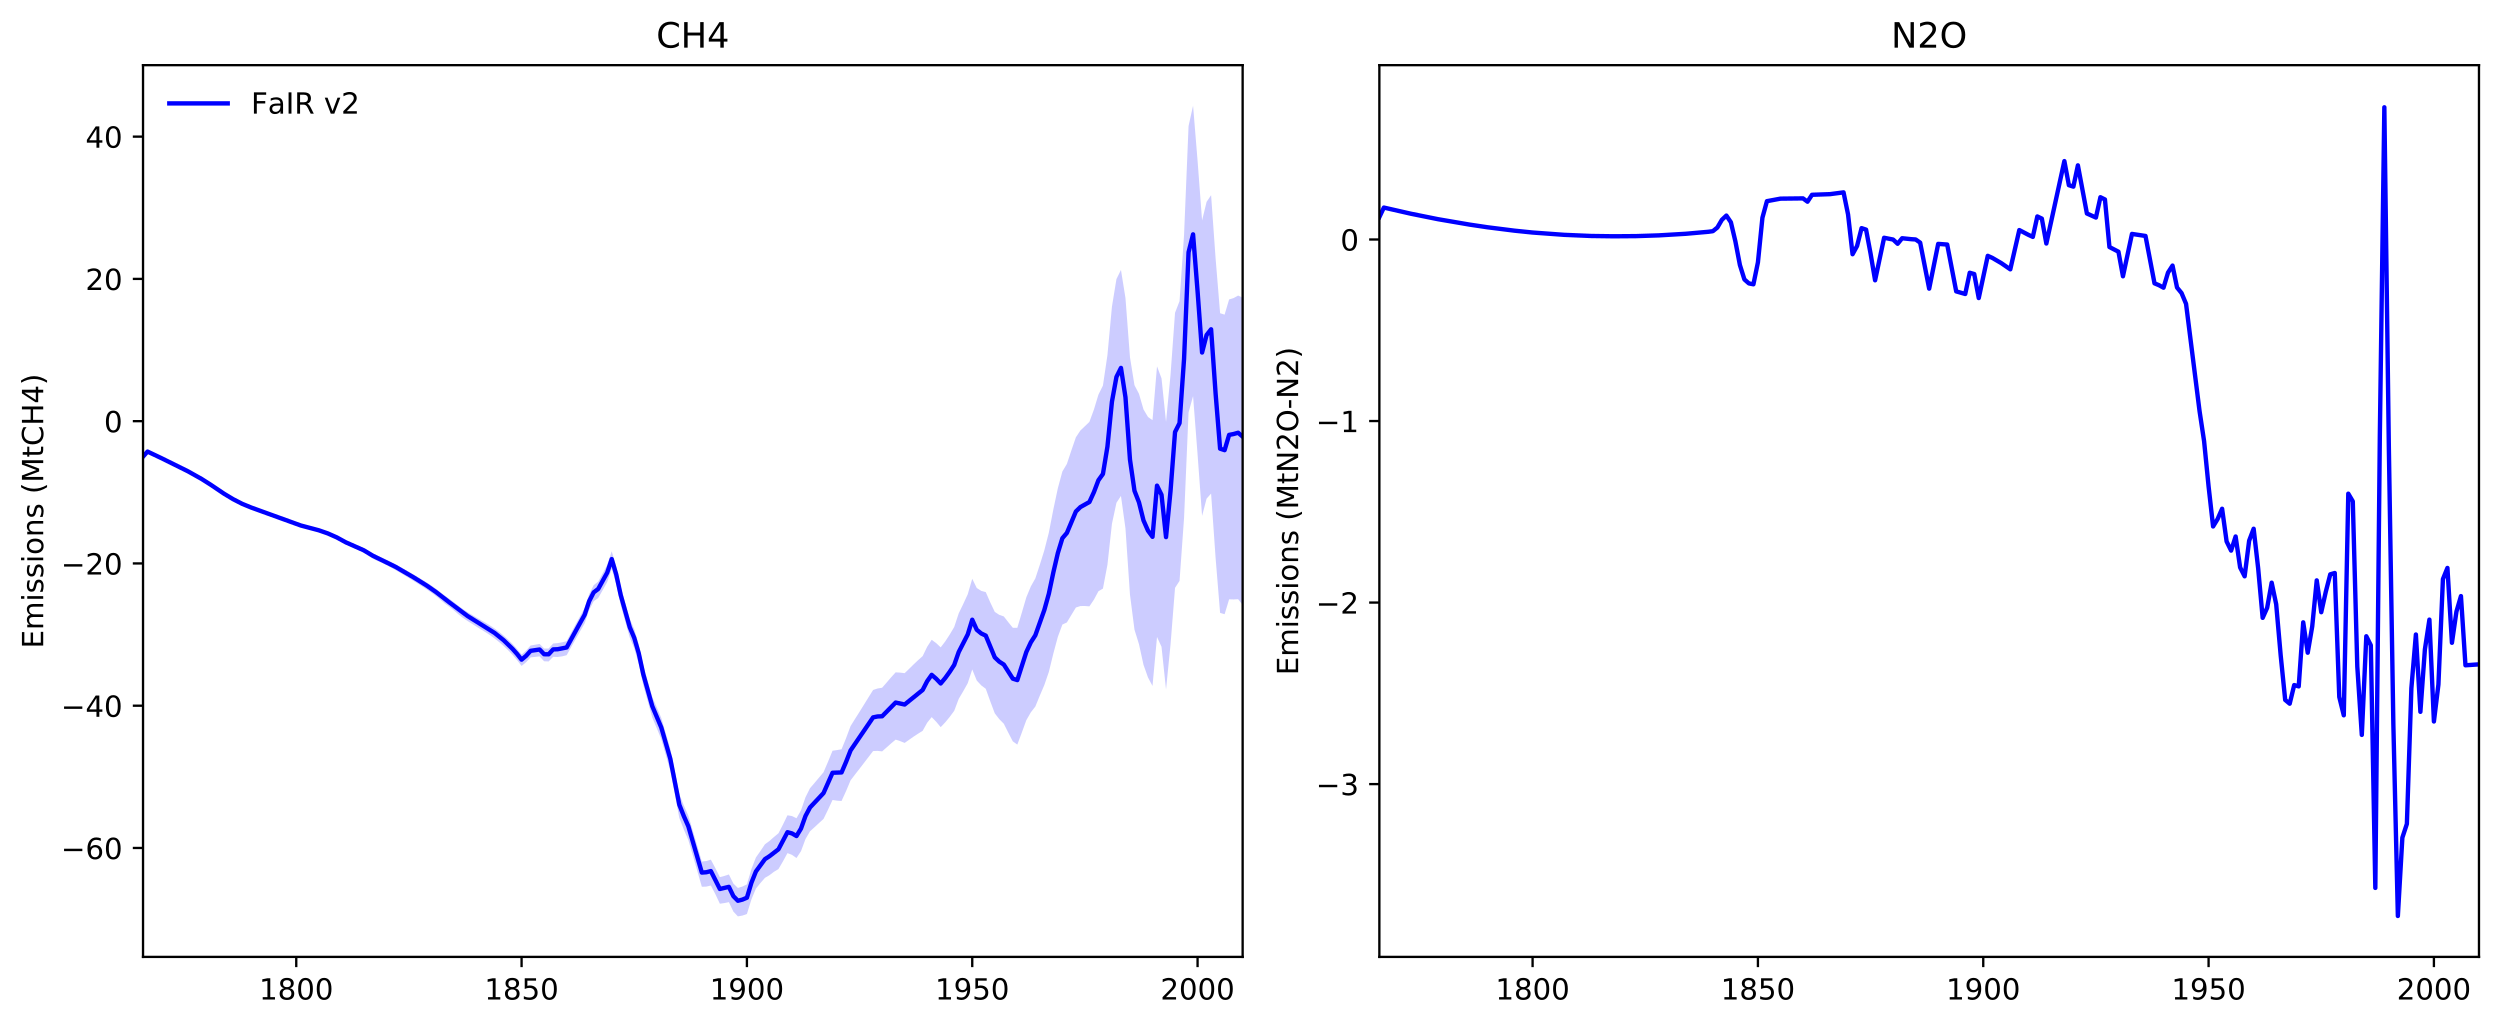 <?xml version="1.0" encoding="utf-8" standalone="no"?>
<!DOCTYPE svg PUBLIC "-//W3C//DTD SVG 1.1//EN"
  "http://www.w3.org/Graphics/SVG/1.1/DTD/svg11.dtd">
<!-- Created with matplotlib (https://matplotlib.org/) -->
<svg height="351.596pt" version="1.1" viewBox="0 0 856.182 351.596" width="856.182pt" xmlns="http://www.w3.org/2000/svg" xmlns:xlink="http://www.w3.org/1999/xlink">
 <defs>
  <style type="text/css">
*{stroke-linecap:butt;stroke-linejoin:round;}
  </style>
 </defs>
 <g id="figure_1">
  <g id="patch_1">
   <path d="M -0 351.596 
L 856.182 351.596 
L 856.182 0 
L -0 0 
z
" style="fill:#ffffff;"/>
  </g>
  <g id="axes_1">
   <g id="patch_2">
    <path d="M 48.983 327.718 
L 425.569 327.718 
L 425.569 22.318 
L 48.983 22.318 
z
" style="fill:#ffffff;"/>
   </g>
   <g id="PolyCollection_1">
    <defs>
     <path d="M 48.983 -194.853 
L 48.983 -195.618 
L 50.526 -197.349 
L 52.07 -196.634 
L 53.613 -195.874 
L 55.156 -195.085 
L 56.7 -194.306 
L 58.243 -193.55 
L 59.787 -192.788 
L 61.33 -192.004 
L 62.873 -191.197 
L 64.417 -190.366 
L 65.96 -189.508 
L 67.503 -188.623 
L 69.047 -187.709 
L 70.59 -186.749 
L 72.134 -185.715 
L 73.677 -184.635 
L 75.22 -183.569 
L 76.764 -182.548 
L 78.307 -181.578 
L 79.851 -180.667 
L 81.394 -179.822 
L 82.937 -179.051 
L 84.481 -178.388 
L 86.024 -177.807 
L 87.567 -177.265 
L 89.111 -176.728 
L 90.654 -176.191 
L 92.198 -175.655 
L 93.741 -175.117 
L 95.284 -174.573 
L 96.828 -174.022 
L 98.371 -173.46 
L 99.915 -172.887 
L 101.458 -172.335 
L 103.001 -171.88 
L 104.545 -171.517 
L 106.088 -171.162 
L 107.632 -170.772 
L 109.175 -170.342 
L 110.718 -169.863 
L 112.262 -169.327 
L 113.805 -168.729 
L 115.348 -168.021 
L 116.892 -167.214 
L 118.435 -166.434 
L 119.979 -165.773 
L 121.522 -165.158 
L 123.065 -164.51 
L 124.609 -163.778 
L 126.152 -162.92 
L 127.696 -162.065 
L 129.239 -161.326 
L 130.782 -160.644 
L 132.326 -159.926 
L 133.869 -159.156 
L 135.412 -158.345 
L 136.956 -157.509 
L 138.499 -156.65 
L 140.043 -155.769 
L 141.586 -154.87 
L 143.129 -153.954 
L 144.673 -153.018 
L 146.216 -152.063 
L 147.76 -151.064 
L 149.303 -149.957 
L 150.846 -148.758 
L 152.39 -147.575 
L 153.933 -146.461 
L 155.477 -145.32 
L 157.02 -144.106 
L 158.563 -142.971 
L 160.107 -141.972 
L 161.65 -141.015 
L 163.193 -140.087 
L 164.737 -139.198 
L 166.28 -138.322 
L 167.824 -137.388 
L 169.367 -136.346 
L 170.91 -135.195 
L 172.454 -133.939 
L 173.997 -132.555 
L 175.541 -131.026 
L 177.084 -129.334 
L 178.627 -127.42 
L 180.171 -128.763 
L 181.714 -130.524 
L 183.257 -130.798 
L 184.801 -131.07 
L 186.344 -129.497 
L 187.888 -129.495 
L 189.431 -131.211 
L 190.974 -131.347 
L 192.518 -131.625 
L 194.061 -131.999 
L 195.605 -134.927 
L 197.148 -137.787 
L 198.691 -140.591 
L 200.235 -143.416 
L 201.778 -148.115 
L 203.322 -151.193 
L 204.865 -152.408 
L 206.408 -155.251 
L 207.952 -158.105 
L 209.495 -162.808 
L 211.038 -157.63 
L 212.582 -150.592 
L 214.125 -145.153 
L 215.669 -139.695 
L 217.212 -136.088 
L 218.755 -130.853 
L 220.299 -123.754 
L 221.842 -118.307 
L 223.386 -112.891 
L 224.929 -109.329 
L 226.472 -105.709 
L 228.016 -100.46 
L 229.559 -95.14 
L 231.102 -87.499 
L 232.646 -79.63 
L 234.189 -75.743 
L 235.733 -72.248 
L 237.276 -67.051 
L 238.819 -61.831 
L 240.363 -56.526 
L 241.906 -56.724 
L 243.45 -57.187 
L 244.993 -54.275 
L 246.536 -51.207 
L 248.08 -51.609 
L 249.623 -52.115 
L 251.167 -48.999 
L 252.71 -47.497 
L 254.253 -47.976 
L 255.797 -48.723 
L 257.34 -53.966 
L 258.883 -57.944 
L 260.427 -60.142 
L 261.97 -62.455 
L 263.514 -63.581 
L 265.057 -64.952 
L 266.6 -66.217 
L 268.144 -69.207 
L 269.687 -72.382 
L 271.231 -72.118 
L 272.774 -71.373 
L 274.317 -74.072 
L 275.861 -78.56 
L 277.404 -81.654 
L 278.947 -83.444 
L 280.491 -85.296 
L 282.034 -87.116 
L 283.578 -90.726 
L 285.121 -94.491 
L 286.664 -94.717 
L 288.208 -94.988 
L 289.751 -98.778 
L 291.295 -102.927 
L 292.838 -105.405 
L 294.381 -107.844 
L 295.925 -110.326 
L 297.468 -112.825 
L 299.012 -115.296 
L 300.555 -115.81 
L 302.098 -116.064 
L 303.642 -117.829 
L 305.185 -119.635 
L 306.728 -121.335 
L 308.272 -121.244 
L 309.815 -121.053 
L 311.359 -122.543 
L 312.902 -124.068 
L 314.445 -125.526 
L 315.989 -126.903 
L 317.532 -130.096 
L 319.076 -132.477 
L 320.619 -131.347 
L 322.162 -129.89 
L 323.706 -131.916 
L 325.249 -134.269 
L 326.792 -136.874 
L 328.336 -141.535 
L 329.879 -144.726 
L 331.423 -148.076 
L 332.966 -153.378 
L 334.509 -150.227 
L 336.053 -149.236 
L 337.596 -148.814 
L 339.14 -145.287 
L 340.683 -142.042 
L 342.226 -141.023 
L 343.77 -140.487 
L 345.313 -138.51 
L 346.856 -136.602 
L 348.4 -136.583 
L 349.943 -141.76 
L 351.487 -147.031 
L 353.03 -150.759 
L 354.573 -153.504 
L 356.117 -158.196 
L 357.66 -163.155 
L 359.204 -169.204 
L 360.747 -177.166 
L 362.29 -184.41 
L 363.834 -190.122 
L 365.377 -192.708 
L 366.921 -197.361 
L 368.464 -201.836 
L 370.007 -204.171 
L 371.551 -205.629 
L 373.094 -207.118 
L 374.637 -211.325 
L 376.181 -216.431 
L 377.724 -219.548 
L 379.268 -229.993 
L 380.811 -246.584 
L 382.354 -256.03 
L 383.898 -259.152 
L 385.441 -249.523 
L 386.985 -229.244 
L 388.528 -219.675 
L 390.071 -216.724 
L 391.615 -211.387 
L 393.158 -208.792 
L 394.701 -207.693 
L 396.245 -226.13 
L 397.788 -222.023 
L 399.332 -207.118 
L 400.875 -223.223 
L 402.418 -244.478 
L 403.962 -248.458 
L 405.505 -271.127 
L 407.049 -308.423 
L 408.592 -315.396 
L 410.135 -296.547 
L 411.679 -276.097 
L 413.222 -282.454 
L 414.766 -284.758 
L 416.309 -263.09 
L 417.852 -244.327 
L 419.396 -243.84 
L 420.939 -249.04 
L 422.482 -249.52 
L 424.026 -250.379 
L 425.569 -249.65 
L 425.569 -144.454 
L 425.569 -144.454 
L 424.026 -146.388 
L 422.482 -146.3 
L 420.939 -146.348 
L 419.396 -141.244 
L 417.852 -141.702 
L 416.309 -160.509 
L 414.766 -182.564 
L 413.222 -180.82 
L 411.679 -174.931 
L 410.135 -195.981 
L 408.592 -215.942 
L 407.049 -210.344 
L 405.505 -174.181 
L 403.962 -152.659 
L 402.418 -150.281 
L 400.875 -130.86 
L 399.332 -115.462 
L 397.788 -130.095 
L 396.245 -133.447 
L 394.701 -116.679 
L 393.158 -119.58 
L 391.615 -123.932 
L 390.071 -130.976 
L 388.528 -135.957 
L 386.985 -147.959 
L 385.441 -170.62 
L 383.898 -181.767 
L 382.354 -179.403 
L 380.811 -172.211 
L 379.268 -158.187 
L 377.724 -150.02 
L 376.181 -149.105 
L 374.637 -146.229 
L 373.094 -143.934 
L 371.551 -144.054 
L 370.007 -144.041 
L 368.464 -143.54 
L 366.921 -141.003 
L 365.377 -138.429 
L 363.834 -137.702 
L 362.29 -133.513 
L 360.747 -127.799 
L 359.204 -121.499 
L 357.66 -117.008 
L 356.117 -113.381 
L 354.573 -109.625 
L 353.03 -107.633 
L 351.487 -104.946 
L 349.943 -100.705 
L 348.4 -96.589 
L 346.856 -97.704 
L 345.313 -100.685 
L 343.77 -103.747 
L 342.226 -105.307 
L 340.683 -107.302 
L 339.14 -111.413 
L 337.596 -115.707 
L 336.053 -116.869 
L 334.509 -118.537 
L 332.966 -122.334 
L 331.423 -117.621 
L 329.879 -114.857 
L 328.336 -112.255 
L 326.792 -108.155 
L 325.249 -106.07 
L 323.706 -104.198 
L 322.162 -102.567 
L 320.619 -104.415 
L 319.076 -106.002 
L 317.532 -104.082 
L 315.989 -101.314 
L 314.445 -100.346 
L 312.902 -99.338 
L 311.359 -98.257 
L 309.815 -97.169 
L 308.272 -97.789 
L 306.728 -98.297 
L 305.185 -96.995 
L 303.642 -95.62 
L 302.098 -94.267 
L 300.555 -94.443 
L 299.012 -94.379 
L 297.468 -92.37 
L 295.925 -90.353 
L 294.381 -88.345 
L 292.838 -86.364 
L 291.295 -84.34 
L 289.751 -80.662 
L 288.208 -77.285 
L 286.664 -77.395 
L 285.121 -77.628 
L 283.578 -74.31 
L 282.034 -71.14 
L 280.491 -69.735 
L 278.947 -68.296 
L 277.404 -66.895 
L 275.861 -64.246 
L 274.317 -60.097 
L 272.774 -57.749 
L 271.231 -58.834 
L 269.687 -59.427 
L 268.144 -56.602 
L 266.6 -53.958 
L 265.057 -53.031 
L 263.514 -51.862 
L 261.97 -50.957 
L 260.427 -49.18 
L 258.883 -47.284 
L 257.34 -43.582 
L 255.797 -38.569 
L 254.253 -38.039 
L 252.71 -37.76 
L 251.167 -39.39 
L 249.623 -42.638 
L 248.08 -42.319 
L 246.536 -42.098 
L 244.993 -45.369 
L 243.45 -48.333 
L 241.906 -47.955 
L 240.363 -47.901 
L 238.819 -53.269 
L 237.276 -58.64 
L 235.733 -63.94 
L 234.189 -67.523 
L 232.646 -71.486 
L 231.102 -79.677 
L 229.559 -87.608 
L 228.016 -93.058 
L 226.472 -98.454 
L 224.929 -102.199 
L 223.386 -105.891 
L 221.842 -111.422 
L 220.299 -116.973 
L 218.755 -124.18 
L 217.212 -129.547 
L 215.669 -133.259 
L 214.125 -138.815 
L 212.582 -144.362 
L 211.038 -151.523 
L 209.495 -156.839 
L 207.952 -152.263 
L 206.408 -149.514 
L 204.865 -146.777 
L 203.322 -145.684 
L 201.778 -142.73 
L 200.235 -138.155 
L 198.691 -135.436 
L 197.148 -132.726 
L 195.605 -129.987 
L 194.061 -127.206 
L 192.518 -126.81 
L 190.974 -126.595 
L 189.431 -126.654 
L 187.888 -125.063 
L 186.344 -125.128 
L 184.801 -126.799 
L 183.257 -126.632 
L 181.714 -126.462 
L 180.171 -124.8 
L 178.627 -123.536 
L 177.084 -125.528 
L 175.541 -127.308 
L 173.997 -128.925 
L 172.454 -130.391 
L 170.91 -131.735 
L 169.367 -132.959 
L 167.824 -134.071 
L 166.28 -135.078 
L 164.737 -136.026 
L 163.193 -136.983 
L 161.65 -137.971 
L 160.107 -138.938 
L 158.563 -139.977 
L 157.02 -141.194 
L 155.477 -142.523 
L 153.933 -143.765 
L 152.39 -144.89 
L 150.846 -146.194 
L 149.303 -147.482 
L 147.76 -148.629 
L 146.216 -149.693 
L 144.673 -150.712 
L 143.129 -151.704 
L 141.586 -152.672 
L 140.043 -153.626 
L 138.499 -154.57 
L 136.956 -155.49 
L 135.412 -156.393 
L 133.869 -157.262 
L 132.326 -158.087 
L 130.782 -158.833 
L 129.239 -159.503 
L 127.696 -160.258 
L 126.152 -161.266 
L 124.609 -162.282 
L 123.065 -163.094 
L 121.522 -163.792 
L 119.979 -164.45 
L 118.435 -165.153 
L 116.892 -166.039 
L 115.348 -166.971 
L 113.805 -167.742 
L 112.262 -168.406 
L 110.718 -169.006 
L 109.175 -169.55 
L 107.632 -170.043 
L 106.088 -170.494 
L 104.545 -170.907 
L 103.001 -171.326 
L 101.458 -171.835 
L 99.915 -172.438 
L 98.371 -173.063 
L 96.828 -173.673 
L 95.284 -174.272 
L 93.741 -174.862 
L 92.198 -175.444 
L 90.654 -176.023 
L 89.111 -176.6 
L 87.567 -177.174 
L 86.024 -177.749 
L 84.481 -178.363 
L 82.937 -179.047 
L 81.394 -179.79 
L 79.851 -180.609 
L 78.307 -181.495 
L 76.764 -182.439 
L 75.22 -183.433 
L 73.677 -184.471 
L 72.134 -185.521 
L 70.59 -186.523 
L 69.047 -187.45 
L 67.503 -188.329 
L 65.96 -189.179 
L 64.417 -189.999 
L 62.873 -190.793 
L 61.33 -191.56 
L 59.787 -192.304 
L 58.243 -193.026 
L 56.7 -193.742 
L 55.156 -194.477 
L 53.613 -195.222 
L 52.07 -195.94 
L 50.526 -196.614 
L 48.983 -194.853 
z
" id="mfb8b0076d4"/>
    </defs>
    <g clip-path="url(#pdcf73b45b5)">
     <use style="fill:#0000ff;fill-opacity:0.2;" x="0" xlink:href="#mfb8b0076d4" y="351.596"/>
    </g>
   </g>
   <g id="matplotlib.axis_1">
    <g id="xtick_1">
     <g id="line2d_1">
      <defs>
       <path d="M 0 0 
L 0 3.5 
" id="m5b6d4cb19b" style="stroke:#000000;stroke-width:0.8;"/>
      </defs>
      <g>
       <use style="stroke:#000000;stroke-width:0.8;" x="101.458" xlink:href="#m5b6d4cb19b" y="327.718"/>
      </g>
     </g>
     <g id="text_1">
      <!-- 1800 -->
      <defs>
       <path d="M 12.406 8.297 
L 28.516 8.297 
L 28.516 63.922 
L 10.984 60.406 
L 10.984 69.391 
L 28.422 72.906 
L 38.281 72.906 
L 38.281 8.297 
L 54.391 8.297 
L 54.391 0 
L 12.406 0 
z
" id="DejaVuSans-49"/>
       <path d="M 31.781 34.625 
Q 24.75 34.625 20.719 30.859 
Q 16.703 27.094 16.703 20.516 
Q 16.703 13.922 20.719 10.156 
Q 24.75 6.391 31.781 6.391 
Q 38.812 6.391 42.859 10.172 
Q 46.922 13.969 46.922 20.516 
Q 46.922 27.094 42.891 30.859 
Q 38.875 34.625 31.781 34.625 
z
M 21.922 38.812 
Q 15.578 40.375 12.031 44.719 
Q 8.5 49.078 8.5 55.328 
Q 8.5 64.062 14.719 69.141 
Q 20.953 74.219 31.781 74.219 
Q 42.672 74.219 48.875 69.141 
Q 55.078 64.062 55.078 55.328 
Q 55.078 49.078 51.531 44.719 
Q 48 40.375 41.703 38.812 
Q 48.828 37.156 52.797 32.312 
Q 56.781 27.484 56.781 20.516 
Q 56.781 9.906 50.312 4.234 
Q 43.844 -1.422 31.781 -1.422 
Q 19.734 -1.422 13.25 4.234 
Q 6.781 9.906 6.781 20.516 
Q 6.781 27.484 10.781 32.312 
Q 14.797 37.156 21.922 38.812 
z
M 18.312 54.391 
Q 18.312 48.734 21.844 45.562 
Q 25.391 42.391 31.781 42.391 
Q 38.141 42.391 41.719 45.562 
Q 45.312 48.734 45.312 54.391 
Q 45.312 60.062 41.719 63.234 
Q 38.141 66.406 31.781 66.406 
Q 25.391 66.406 21.844 63.234 
Q 18.312 60.062 18.312 54.391 
z
" id="DejaVuSans-56"/>
       <path d="M 31.781 66.406 
Q 24.172 66.406 20.328 58.906 
Q 16.5 51.422 16.5 36.375 
Q 16.5 21.391 20.328 13.891 
Q 24.172 6.391 31.781 6.391 
Q 39.453 6.391 43.281 13.891 
Q 47.125 21.391 47.125 36.375 
Q 47.125 51.422 43.281 58.906 
Q 39.453 66.406 31.781 66.406 
z
M 31.781 74.219 
Q 44.047 74.219 50.516 64.516 
Q 56.984 54.828 56.984 36.375 
Q 56.984 17.969 50.516 8.266 
Q 44.047 -1.422 31.781 -1.422 
Q 19.531 -1.422 13.062 8.266 
Q 6.594 17.969 6.594 36.375 
Q 6.594 54.828 13.062 64.516 
Q 19.531 74.219 31.781 74.219 
z
" id="DejaVuSans-48"/>
      </defs>
      <g transform="translate(88.733 342.317)scale(0.1 -0.1)">
       <use xlink:href="#DejaVuSans-49"/>
       <use x="63.623" xlink:href="#DejaVuSans-56"/>
       <use x="127.246" xlink:href="#DejaVuSans-48"/>
       <use x="190.869" xlink:href="#DejaVuSans-48"/>
      </g>
     </g>
    </g>
    <g id="xtick_2">
     <g id="line2d_2">
      <g>
       <use style="stroke:#000000;stroke-width:0.8;" x="178.627" xlink:href="#m5b6d4cb19b" y="327.718"/>
      </g>
     </g>
     <g id="text_2">
      <!-- 1850 -->
      <defs>
       <path d="M 10.797 72.906 
L 49.516 72.906 
L 49.516 64.594 
L 19.828 64.594 
L 19.828 46.734 
Q 21.969 47.469 24.109 47.828 
Q 26.266 48.188 28.422 48.188 
Q 40.625 48.188 47.75 41.5 
Q 54.891 34.812 54.891 23.391 
Q 54.891 11.625 47.562 5.094 
Q 40.234 -1.422 26.906 -1.422 
Q 22.312 -1.422 17.547 -0.641 
Q 12.797 0.141 7.719 1.703 
L 7.719 11.625 
Q 12.109 9.234 16.797 8.062 
Q 21.484 6.891 26.703 6.891 
Q 35.156 6.891 40.078 11.328 
Q 45.016 15.766 45.016 23.391 
Q 45.016 31 40.078 35.438 
Q 35.156 39.891 26.703 39.891 
Q 22.75 39.891 18.812 39.016 
Q 14.891 38.141 10.797 36.281 
z
" id="DejaVuSans-53"/>
      </defs>
      <g transform="translate(165.902 342.317)scale(0.1 -0.1)">
       <use xlink:href="#DejaVuSans-49"/>
       <use x="63.623" xlink:href="#DejaVuSans-56"/>
       <use x="127.246" xlink:href="#DejaVuSans-53"/>
       <use x="190.869" xlink:href="#DejaVuSans-48"/>
      </g>
     </g>
    </g>
    <g id="xtick_3">
     <g id="line2d_3">
      <g>
       <use style="stroke:#000000;stroke-width:0.8;" x="255.797" xlink:href="#m5b6d4cb19b" y="327.718"/>
      </g>
     </g>
     <g id="text_3">
      <!-- 1900 -->
      <defs>
       <path d="M 10.984 1.516 
L 10.984 10.5 
Q 14.703 8.734 18.5 7.812 
Q 22.312 6.891 25.984 6.891 
Q 35.75 6.891 40.891 13.453 
Q 46.047 20.016 46.781 33.406 
Q 43.953 29.203 39.594 26.953 
Q 35.25 24.703 29.984 24.703 
Q 19.047 24.703 12.672 31.312 
Q 6.297 37.938 6.297 49.422 
Q 6.297 60.641 12.938 67.422 
Q 19.578 74.219 30.609 74.219 
Q 43.266 74.219 49.922 64.516 
Q 56.594 54.828 56.594 36.375 
Q 56.594 19.141 48.406 8.859 
Q 40.234 -1.422 26.422 -1.422 
Q 22.703 -1.422 18.891 -0.688 
Q 15.094 0.047 10.984 1.516 
z
M 30.609 32.422 
Q 37.25 32.422 41.125 36.953 
Q 45.016 41.5 45.016 49.422 
Q 45.016 57.281 41.125 61.844 
Q 37.25 66.406 30.609 66.406 
Q 23.969 66.406 20.094 61.844 
Q 16.219 57.281 16.219 49.422 
Q 16.219 41.5 20.094 36.953 
Q 23.969 32.422 30.609 32.422 
z
" id="DejaVuSans-57"/>
      </defs>
      <g transform="translate(243.072 342.317)scale(0.1 -0.1)">
       <use xlink:href="#DejaVuSans-49"/>
       <use x="63.623" xlink:href="#DejaVuSans-57"/>
       <use x="127.246" xlink:href="#DejaVuSans-48"/>
       <use x="190.869" xlink:href="#DejaVuSans-48"/>
      </g>
     </g>
    </g>
    <g id="xtick_4">
     <g id="line2d_4">
      <g>
       <use style="stroke:#000000;stroke-width:0.8;" x="332.966" xlink:href="#m5b6d4cb19b" y="327.718"/>
      </g>
     </g>
     <g id="text_4">
      <!-- 1950 -->
      <g transform="translate(320.241 342.317)scale(0.1 -0.1)">
       <use xlink:href="#DejaVuSans-49"/>
       <use x="63.623" xlink:href="#DejaVuSans-57"/>
       <use x="127.246" xlink:href="#DejaVuSans-53"/>
       <use x="190.869" xlink:href="#DejaVuSans-48"/>
      </g>
     </g>
    </g>
    <g id="xtick_5">
     <g id="line2d_5">
      <g>
       <use style="stroke:#000000;stroke-width:0.8;" x="410.135" xlink:href="#m5b6d4cb19b" y="327.718"/>
      </g>
     </g>
     <g id="text_5">
      <!-- 2000 -->
      <defs>
       <path d="M 19.188 8.297 
L 53.609 8.297 
L 53.609 0 
L 7.328 0 
L 7.328 8.297 
Q 12.938 14.109 22.625 23.891 
Q 32.328 33.688 34.812 36.531 
Q 39.547 41.844 41.422 45.531 
Q 43.312 49.219 43.312 52.781 
Q 43.312 58.594 39.234 62.25 
Q 35.156 65.922 28.609 65.922 
Q 23.969 65.922 18.812 64.312 
Q 13.672 62.703 7.812 59.422 
L 7.812 69.391 
Q 13.766 71.781 18.938 73 
Q 24.125 74.219 28.422 74.219 
Q 39.75 74.219 46.484 68.547 
Q 53.219 62.891 53.219 53.422 
Q 53.219 48.922 51.531 44.891 
Q 49.859 40.875 45.406 35.406 
Q 44.188 33.984 37.641 27.219 
Q 31.109 20.453 19.188 8.297 
z
" id="DejaVuSans-50"/>
      </defs>
      <g transform="translate(397.41 342.317)scale(0.1 -0.1)">
       <use xlink:href="#DejaVuSans-50"/>
       <use x="63.623" xlink:href="#DejaVuSans-48"/>
       <use x="127.246" xlink:href="#DejaVuSans-48"/>
       <use x="190.869" xlink:href="#DejaVuSans-48"/>
      </g>
     </g>
    </g>
   </g>
   <g id="matplotlib.axis_2">
    <g id="ytick_1">
     <g id="line2d_6">
      <defs>
       <path d="M 0 0 
L -3.5 0 
" id="m183260d11e" style="stroke:#000000;stroke-width:0.8;"/>
      </defs>
      <g>
       <use style="stroke:#000000;stroke-width:0.8;" x="48.983" xlink:href="#m183260d11e" y="290.415"/>
      </g>
     </g>
     <g id="text_6">
      <!-- −60 -->
      <defs>
       <path d="M 10.594 35.5 
L 73.188 35.5 
L 73.188 27.203 
L 10.594 27.203 
z
" id="DejaVuSans-8722"/>
       <path d="M 33.016 40.375 
Q 26.375 40.375 22.484 35.828 
Q 18.609 31.297 18.609 23.391 
Q 18.609 15.531 22.484 10.953 
Q 26.375 6.391 33.016 6.391 
Q 39.656 6.391 43.531 10.953 
Q 47.406 15.531 47.406 23.391 
Q 47.406 31.297 43.531 35.828 
Q 39.656 40.375 33.016 40.375 
z
M 52.594 71.297 
L 52.594 62.312 
Q 48.875 64.062 45.094 64.984 
Q 41.312 65.922 37.594 65.922 
Q 27.828 65.922 22.672 59.328 
Q 17.531 52.734 16.797 39.406 
Q 19.672 43.656 24.016 45.922 
Q 28.375 48.188 33.594 48.188 
Q 44.578 48.188 50.953 41.516 
Q 57.328 34.859 57.328 23.391 
Q 57.328 12.156 50.688 5.359 
Q 44.047 -1.422 33.016 -1.422 
Q 20.359 -1.422 13.672 8.266 
Q 6.984 17.969 6.984 36.375 
Q 6.984 53.656 15.188 63.938 
Q 23.391 74.219 37.203 74.219 
Q 40.922 74.219 44.703 73.484 
Q 48.484 72.75 52.594 71.297 
z
" id="DejaVuSans-54"/>
      </defs>
      <g transform="translate(20.878 294.215)scale(0.1 -0.1)">
       <use xlink:href="#DejaVuSans-8722"/>
       <use x="83.789" xlink:href="#DejaVuSans-54"/>
       <use x="147.412" xlink:href="#DejaVuSans-48"/>
      </g>
     </g>
    </g>
    <g id="ytick_2">
     <g id="line2d_7">
      <g>
       <use style="stroke:#000000;stroke-width:0.8;" x="48.983" xlink:href="#m183260d11e" y="241.69"/>
      </g>
     </g>
     <g id="text_7">
      <!-- −40 -->
      <defs>
       <path d="M 37.797 64.312 
L 12.891 25.391 
L 37.797 25.391 
z
M 35.203 72.906 
L 47.609 72.906 
L 47.609 25.391 
L 58.016 25.391 
L 58.016 17.188 
L 47.609 17.188 
L 47.609 0 
L 37.797 0 
L 37.797 17.188 
L 4.891 17.188 
L 4.891 26.703 
z
" id="DejaVuSans-52"/>
      </defs>
      <g transform="translate(20.878 245.489)scale(0.1 -0.1)">
       <use xlink:href="#DejaVuSans-8722"/>
       <use x="83.789" xlink:href="#DejaVuSans-52"/>
       <use x="147.412" xlink:href="#DejaVuSans-48"/>
      </g>
     </g>
    </g>
    <g id="ytick_3">
     <g id="line2d_8">
      <g>
       <use style="stroke:#000000;stroke-width:0.8;" x="48.983" xlink:href="#m183260d11e" y="192.964"/>
      </g>
     </g>
     <g id="text_8">
      <!-- −20 -->
      <g transform="translate(20.878 196.763)scale(0.1 -0.1)">
       <use xlink:href="#DejaVuSans-8722"/>
       <use x="83.789" xlink:href="#DejaVuSans-50"/>
       <use x="147.412" xlink:href="#DejaVuSans-48"/>
      </g>
     </g>
    </g>
    <g id="ytick_4">
     <g id="line2d_9">
      <g>
       <use style="stroke:#000000;stroke-width:0.8;" x="48.983" xlink:href="#m183260d11e" y="144.238"/>
      </g>
     </g>
     <g id="text_9">
      <!-- 0 -->
      <g transform="translate(35.62 148.038)scale(0.1 -0.1)">
       <use xlink:href="#DejaVuSans-48"/>
      </g>
     </g>
    </g>
    <g id="ytick_5">
     <g id="line2d_10">
      <g>
       <use style="stroke:#000000;stroke-width:0.8;" x="48.983" xlink:href="#m183260d11e" y="95.513"/>
      </g>
     </g>
     <g id="text_10">
      <!-- 20 -->
      <g transform="translate(29.258 99.312)scale(0.1 -0.1)">
       <use xlink:href="#DejaVuSans-50"/>
       <use x="63.623" xlink:href="#DejaVuSans-48"/>
      </g>
     </g>
    </g>
    <g id="ytick_6">
     <g id="line2d_11">
      <g>
       <use style="stroke:#000000;stroke-width:0.8;" x="48.983" xlink:href="#m183260d11e" y="46.787"/>
      </g>
     </g>
     <g id="text_11">
      <!-- 40 -->
      <g transform="translate(29.258 50.586)scale(0.1 -0.1)">
       <use xlink:href="#DejaVuSans-52"/>
       <use x="63.623" xlink:href="#DejaVuSans-48"/>
      </g>
     </g>
    </g>
    <g id="text_12">
     <!-- Emissions (MtCH4) -->
     <defs>
      <path d="M 9.812 72.906 
L 55.906 72.906 
L 55.906 64.594 
L 19.672 64.594 
L 19.672 43.016 
L 54.391 43.016 
L 54.391 34.719 
L 19.672 34.719 
L 19.672 8.297 
L 56.781 8.297 
L 56.781 0 
L 9.812 0 
z
" id="DejaVuSans-69"/>
      <path d="M 52 44.188 
Q 55.375 50.25 60.062 53.125 
Q 64.75 56 71.094 56 
Q 79.641 56 84.281 50.016 
Q 88.922 44.047 88.922 33.016 
L 88.922 0 
L 79.891 0 
L 79.891 32.719 
Q 79.891 40.578 77.094 44.375 
Q 74.312 48.188 68.609 48.188 
Q 61.625 48.188 57.562 43.547 
Q 53.516 38.922 53.516 30.906 
L 53.516 0 
L 44.484 0 
L 44.484 32.719 
Q 44.484 40.625 41.703 44.406 
Q 38.922 48.188 33.109 48.188 
Q 26.219 48.188 22.156 43.531 
Q 18.109 38.875 18.109 30.906 
L 18.109 0 
L 9.078 0 
L 9.078 54.688 
L 18.109 54.688 
L 18.109 46.188 
Q 21.188 51.219 25.484 53.609 
Q 29.781 56 35.688 56 
Q 41.656 56 45.828 52.969 
Q 50 49.953 52 44.188 
z
" id="DejaVuSans-109"/>
      <path d="M 9.422 54.688 
L 18.406 54.688 
L 18.406 0 
L 9.422 0 
z
M 9.422 75.984 
L 18.406 75.984 
L 18.406 64.594 
L 9.422 64.594 
z
" id="DejaVuSans-105"/>
      <path d="M 44.281 53.078 
L 44.281 44.578 
Q 40.484 46.531 36.375 47.5 
Q 32.281 48.484 27.875 48.484 
Q 21.188 48.484 17.844 46.438 
Q 14.5 44.391 14.5 40.281 
Q 14.5 37.156 16.891 35.375 
Q 19.281 33.594 26.516 31.984 
L 29.594 31.297 
Q 39.156 29.25 43.188 25.516 
Q 47.219 21.781 47.219 15.094 
Q 47.219 7.469 41.188 3.016 
Q 35.156 -1.422 24.609 -1.422 
Q 20.219 -1.422 15.453 -0.562 
Q 10.688 0.297 5.422 2 
L 5.422 11.281 
Q 10.406 8.688 15.234 7.391 
Q 20.062 6.109 24.812 6.109 
Q 31.156 6.109 34.562 8.281 
Q 37.984 10.453 37.984 14.406 
Q 37.984 18.062 35.516 20.016 
Q 33.062 21.969 24.703 23.781 
L 21.578 24.516 
Q 13.234 26.266 9.516 29.906 
Q 5.812 33.547 5.812 39.891 
Q 5.812 47.609 11.281 51.797 
Q 16.75 56 26.812 56 
Q 31.781 56 36.172 55.266 
Q 40.578 54.547 44.281 53.078 
z
" id="DejaVuSans-115"/>
      <path d="M 30.609 48.391 
Q 23.391 48.391 19.188 42.75 
Q 14.984 37.109 14.984 27.297 
Q 14.984 17.484 19.156 11.844 
Q 23.344 6.203 30.609 6.203 
Q 37.797 6.203 41.984 11.859 
Q 46.188 17.531 46.188 27.297 
Q 46.188 37.016 41.984 42.703 
Q 37.797 48.391 30.609 48.391 
z
M 30.609 56 
Q 42.328 56 49.016 48.375 
Q 55.719 40.766 55.719 27.297 
Q 55.719 13.875 49.016 6.219 
Q 42.328 -1.422 30.609 -1.422 
Q 18.844 -1.422 12.172 6.219 
Q 5.516 13.875 5.516 27.297 
Q 5.516 40.766 12.172 48.375 
Q 18.844 56 30.609 56 
z
" id="DejaVuSans-111"/>
      <path d="M 54.891 33.016 
L 54.891 0 
L 45.906 0 
L 45.906 32.719 
Q 45.906 40.484 42.875 44.328 
Q 39.844 48.188 33.797 48.188 
Q 26.516 48.188 22.312 43.547 
Q 18.109 38.922 18.109 30.906 
L 18.109 0 
L 9.078 0 
L 9.078 54.688 
L 18.109 54.688 
L 18.109 46.188 
Q 21.344 51.125 25.703 53.562 
Q 30.078 56 35.797 56 
Q 45.219 56 50.047 50.172 
Q 54.891 44.344 54.891 33.016 
z
" id="DejaVuSans-110"/>
      <path id="DejaVuSans-32"/>
      <path d="M 31 75.875 
Q 24.469 64.656 21.281 53.656 
Q 18.109 42.672 18.109 31.391 
Q 18.109 20.125 21.312 9.062 
Q 24.516 -2 31 -13.188 
L 23.188 -13.188 
Q 15.875 -1.703 12.234 9.375 
Q 8.594 20.453 8.594 31.391 
Q 8.594 42.281 12.203 53.312 
Q 15.828 64.359 23.188 75.875 
z
" id="DejaVuSans-40"/>
      <path d="M 9.812 72.906 
L 24.516 72.906 
L 43.109 23.297 
L 61.812 72.906 
L 76.516 72.906 
L 76.516 0 
L 66.891 0 
L 66.891 64.016 
L 48.094 14.016 
L 38.188 14.016 
L 19.391 64.016 
L 19.391 0 
L 9.812 0 
z
" id="DejaVuSans-77"/>
      <path d="M 18.312 70.219 
L 18.312 54.688 
L 36.812 54.688 
L 36.812 47.703 
L 18.312 47.703 
L 18.312 18.016 
Q 18.312 11.328 20.141 9.422 
Q 21.969 7.516 27.594 7.516 
L 36.812 7.516 
L 36.812 0 
L 27.594 0 
Q 17.188 0 13.234 3.875 
Q 9.281 7.766 9.281 18.016 
L 9.281 47.703 
L 2.688 47.703 
L 2.688 54.688 
L 9.281 54.688 
L 9.281 70.219 
z
" id="DejaVuSans-116"/>
      <path d="M 64.406 67.281 
L 64.406 56.891 
Q 59.422 61.531 53.781 63.812 
Q 48.141 66.109 41.797 66.109 
Q 29.297 66.109 22.656 58.469 
Q 16.016 50.828 16.016 36.375 
Q 16.016 21.969 22.656 14.328 
Q 29.297 6.688 41.797 6.688 
Q 48.141 6.688 53.781 8.984 
Q 59.422 11.281 64.406 15.922 
L 64.406 5.609 
Q 59.234 2.094 53.438 0.328 
Q 47.656 -1.422 41.219 -1.422 
Q 24.656 -1.422 15.125 8.703 
Q 5.609 18.844 5.609 36.375 
Q 5.609 53.953 15.125 64.078 
Q 24.656 74.219 41.219 74.219 
Q 47.75 74.219 53.531 72.484 
Q 59.328 70.75 64.406 67.281 
z
" id="DejaVuSans-67"/>
      <path d="M 9.812 72.906 
L 19.672 72.906 
L 19.672 43.016 
L 55.516 43.016 
L 55.516 72.906 
L 65.375 72.906 
L 65.375 0 
L 55.516 0 
L 55.516 34.719 
L 19.672 34.719 
L 19.672 0 
L 9.812 0 
z
" id="DejaVuSans-72"/>
      <path d="M 8.016 75.875 
L 15.828 75.875 
Q 23.141 64.359 26.781 53.312 
Q 30.422 42.281 30.422 31.391 
Q 30.422 20.453 26.781 9.375 
Q 23.141 -1.703 15.828 -13.188 
L 8.016 -13.188 
Q 14.5 -2 17.703 9.062 
Q 20.906 20.125 20.906 31.391 
Q 20.906 42.672 17.703 53.656 
Q 14.5 64.656 8.016 75.875 
z
" id="DejaVuSans-41"/>
     </defs>
     <g transform="translate(14.798 222.066)rotate(-90)scale(0.1 -0.1)">
      <use xlink:href="#DejaVuSans-69"/>
      <use x="63.184" xlink:href="#DejaVuSans-109"/>
      <use x="160.596" xlink:href="#DejaVuSans-105"/>
      <use x="188.379" xlink:href="#DejaVuSans-115"/>
      <use x="240.479" xlink:href="#DejaVuSans-115"/>
      <use x="292.578" xlink:href="#DejaVuSans-105"/>
      <use x="320.361" xlink:href="#DejaVuSans-111"/>
      <use x="381.543" xlink:href="#DejaVuSans-110"/>
      <use x="444.922" xlink:href="#DejaVuSans-115"/>
      <use x="497.021" xlink:href="#DejaVuSans-32"/>
      <use x="528.809" xlink:href="#DejaVuSans-40"/>
      <use x="567.822" xlink:href="#DejaVuSans-77"/>
      <use x="654.102" xlink:href="#DejaVuSans-116"/>
      <use x="693.311" xlink:href="#DejaVuSans-67"/>
      <use x="763.135" xlink:href="#DejaVuSans-72"/>
      <use x="838.33" xlink:href="#DejaVuSans-52"/>
      <use x="901.953" xlink:href="#DejaVuSans-41"/>
     </g>
    </g>
   </g>
   <g id="line2d_12">
    <path clip-path="url(#pdcf73b45b5)" d="M 48.983 156.394 
L 50.526 154.648 
L 55.156 156.846 
L 64.417 161.433 
L 69.047 164.03 
L 72.134 165.988 
L 76.764 169.108 
L 79.851 170.961 
L 82.937 172.547 
L 86.024 173.815 
L 103.001 179.963 
L 109.175 181.609 
L 112.262 182.681 
L 115.348 184.046 
L 118.435 185.735 
L 124.609 188.475 
L 127.696 190.332 
L 135.412 194.106 
L 141.586 197.697 
L 146.216 200.591 
L 149.303 202.748 
L 153.933 206.334 
L 160.107 210.956 
L 169.367 216.754 
L 172.454 219.239 
L 175.541 222.234 
L 177.084 223.967 
L 178.627 225.917 
L 180.171 224.611 
L 181.714 222.891 
L 184.801 222.44 
L 186.344 224.056 
L 187.888 224.086 
L 189.431 222.407 
L 190.974 222.348 
L 194.061 221.74 
L 198.691 213.299 
L 200.235 210.525 
L 201.778 205.88 
L 203.322 202.868 
L 204.865 201.705 
L 207.952 196.118 
L 209.495 191.475 
L 211.038 196.718 
L 212.582 203.812 
L 215.669 214.803 
L 217.212 218.46 
L 218.755 223.75 
L 220.299 230.892 
L 223.386 241.85 
L 226.472 249.156 
L 229.559 259.852 
L 232.646 275.593 
L 234.189 279.493 
L 235.733 282.977 
L 240.363 298.834 
L 241.906 298.716 
L 243.45 298.322 
L 246.536 304.45 
L 249.623 303.722 
L 251.167 306.914 
L 252.71 308.485 
L 254.253 308.093 
L 255.797 307.438 
L 257.34 302.303 
L 258.883 298.451 
L 261.97 294.234 
L 263.514 293.235 
L 266.6 290.855 
L 269.687 285 
L 271.231 285.42 
L 272.774 286.316 
L 274.317 283.77 
L 275.861 279.444 
L 277.404 276.535 
L 282.034 271.605 
L 285.121 264.648 
L 288.208 264.537 
L 289.751 260.938 
L 291.295 256.999 
L 299.012 245.682 
L 300.555 245.366 
L 302.098 245.304 
L 306.728 240.604 
L 309.815 241.281 
L 315.989 236.29 
L 317.532 233.289 
L 319.076 231.115 
L 320.619 232.454 
L 322.162 234.069 
L 323.706 232.212 
L 325.249 230.079 
L 326.792 227.705 
L 328.336 223.294 
L 331.423 217.28 
L 332.966 212.24 
L 334.509 215.675 
L 336.053 216.949 
L 337.596 217.685 
L 340.683 225.131 
L 342.226 226.595 
L 343.77 227.587 
L 346.856 232.42 
L 348.4 232.912 
L 351.487 223.298 
L 353.03 219.985 
L 354.573 217.572 
L 357.66 208.882 
L 359.204 203.317 
L 360.747 196.011 
L 362.29 189.388 
L 363.834 184.319 
L 365.377 182.518 
L 368.464 175.164 
L 370.007 173.658 
L 373.094 171.924 
L 374.637 168.542 
L 376.181 164.465 
L 377.724 162.322 
L 379.268 152.952 
L 380.811 137.558 
L 382.354 129.086 
L 383.898 126.004 
L 385.441 136.047 
L 386.985 157.393 
L 388.528 168.077 
L 390.071 172.044 
L 391.615 178.228 
L 393.158 181.736 
L 394.701 183.847 
L 396.245 166.322 
L 397.788 169.454 
L 399.332 183.941 
L 400.875 168.12 
L 402.418 147.959 
L 403.962 144.907 
L 405.505 122.952 
L 407.049 86.384 
L 408.592 80.259 
L 410.135 99.763 
L 411.679 120.73 
L 413.222 114.733 
L 414.766 112.775 
L 416.309 134.777 
L 417.852 153.656 
L 419.396 154.165 
L 420.939 148.936 
L 422.482 148.64 
L 424.026 148.199 
L 425.569 149.522 
L 425.569 149.522 
" style="fill:none;stroke:#0000ff;stroke-linecap:square;stroke-width:1.5;"/>
   </g>
   <g id="line2d_13">
    <path clip-path="url(#pdcf73b45b5)" style="fill:none;stroke:#0000ff;stroke-linecap:square;stroke-width:1.5;"/>
   </g>
   <g id="patch_3">
    <path d="M 48.983 327.718 
L 48.983 22.318 
" style="fill:none;stroke:#000000;stroke-linecap:square;stroke-linejoin:miter;stroke-width:0.8;"/>
   </g>
   <g id="patch_4">
    <path d="M 425.569 327.718 
L 425.569 22.318 
" style="fill:none;stroke:#000000;stroke-linecap:square;stroke-linejoin:miter;stroke-width:0.8;"/>
   </g>
   <g id="patch_5">
    <path d="M 48.983 327.718 
L 425.569 327.718 
" style="fill:none;stroke:#000000;stroke-linecap:square;stroke-linejoin:miter;stroke-width:0.8;"/>
   </g>
   <g id="patch_6">
    <path d="M 48.983 22.318 
L 425.569 22.318 
" style="fill:none;stroke:#000000;stroke-linecap:square;stroke-linejoin:miter;stroke-width:0.8;"/>
   </g>
   <g id="text_13">
    <!-- CH4 -->
    <g transform="translate(224.757 16.318)scale(0.12 -0.12)">
     <use xlink:href="#DejaVuSans-67"/>
     <use x="69.824" xlink:href="#DejaVuSans-72"/>
     <use x="145.02" xlink:href="#DejaVuSans-52"/>
    </g>
   </g>
   <g id="legend_1">
    <g id="line2d_14">
     <path d="M 57.983 35.417 
L 77.983 35.417 
" style="fill:none;stroke:#0000ff;stroke-linecap:square;stroke-width:1.5;"/>
    </g>
    <g id="line2d_15"/>
    <g id="text_14">
     <!-- FaIR v2 -->
     <defs>
      <path d="M 9.812 72.906 
L 51.703 72.906 
L 51.703 64.594 
L 19.672 64.594 
L 19.672 43.109 
L 48.578 43.109 
L 48.578 34.812 
L 19.672 34.812 
L 19.672 0 
L 9.812 0 
z
" id="DejaVuSans-70"/>
      <path d="M 34.281 27.484 
Q 23.391 27.484 19.188 25 
Q 14.984 22.516 14.984 16.5 
Q 14.984 11.719 18.141 8.906 
Q 21.297 6.109 26.703 6.109 
Q 34.188 6.109 38.703 11.406 
Q 43.219 16.703 43.219 25.484 
L 43.219 27.484 
z
M 52.203 31.203 
L 52.203 0 
L 43.219 0 
L 43.219 8.297 
Q 40.141 3.328 35.547 0.953 
Q 30.953 -1.422 24.312 -1.422 
Q 15.922 -1.422 10.953 3.297 
Q 6 8.016 6 15.922 
Q 6 25.141 12.172 29.828 
Q 18.359 34.516 30.609 34.516 
L 43.219 34.516 
L 43.219 35.406 
Q 43.219 41.609 39.141 45 
Q 35.062 48.391 27.688 48.391 
Q 23 48.391 18.547 47.266 
Q 14.109 46.141 10.016 43.891 
L 10.016 52.203 
Q 14.938 54.109 19.578 55.047 
Q 24.219 56 28.609 56 
Q 40.484 56 46.344 49.844 
Q 52.203 43.703 52.203 31.203 
z
" id="DejaVuSans-97"/>
      <path d="M 9.812 72.906 
L 19.672 72.906 
L 19.672 0 
L 9.812 0 
z
" id="DejaVuSans-73"/>
      <path d="M 44.391 34.188 
Q 47.562 33.109 50.562 29.594 
Q 53.562 26.078 56.594 19.922 
L 66.609 0 
L 56 0 
L 46.688 18.703 
Q 43.062 26.031 39.672 28.422 
Q 36.281 30.812 30.422 30.812 
L 19.672 30.812 
L 19.672 0 
L 9.812 0 
L 9.812 72.906 
L 32.078 72.906 
Q 44.578 72.906 50.734 67.672 
Q 56.891 62.453 56.891 51.906 
Q 56.891 45.016 53.688 40.469 
Q 50.484 35.938 44.391 34.188 
z
M 19.672 64.797 
L 19.672 38.922 
L 32.078 38.922 
Q 39.203 38.922 42.844 42.219 
Q 46.484 45.516 46.484 51.906 
Q 46.484 58.297 42.844 61.547 
Q 39.203 64.797 32.078 64.797 
z
" id="DejaVuSans-82"/>
      <path d="M 2.984 54.688 
L 12.5 54.688 
L 29.594 8.797 
L 46.688 54.688 
L 56.203 54.688 
L 35.688 0 
L 23.484 0 
z
" id="DejaVuSans-118"/>
     </defs>
     <g transform="translate(85.983 38.917)scale(0.1 -0.1)">
      <use xlink:href="#DejaVuSans-70"/>
      <use x="57.379" xlink:href="#DejaVuSans-97"/>
      <use x="118.658" xlink:href="#DejaVuSans-73"/>
      <use x="148.15" xlink:href="#DejaVuSans-82"/>
      <use x="217.633" xlink:href="#DejaVuSans-32"/>
      <use x="249.42" xlink:href="#DejaVuSans-118"/>
      <use x="308.6" xlink:href="#DejaVuSans-50"/>
     </g>
    </g>
   </g>
  </g>
  <g id="axes_2">
   <g id="patch_7">
    <path d="M 472.395 327.718 
L 848.982 327.718 
L 848.982 22.318 
L 472.395 22.318 
z
" style="fill:#ffffff;"/>
   </g>
   <g id="PolyCollection_2">
    <defs>
     <path d="M 472.395 -277.251 
L 472.395 -277.274 
L 473.939 -280.533 
L 475.482 -280.165 
L 477.025 -279.812 
L 478.569 -279.464 
L 480.112 -279.115 
L 481.656 -278.765 
L 483.199 -278.424 
L 484.742 -278.101 
L 486.286 -277.789 
L 487.829 -277.477 
L 489.373 -277.155 
L 490.916 -276.845 
L 492.459 -276.56 
L 494.003 -276.28 
L 495.546 -276.003 
L 497.09 -275.72 
L 498.633 -275.442 
L 500.176 -275.183 
L 501.72 -274.946 
L 503.263 -274.709 
L 504.806 -274.457 
L 506.35 -274.22 
L 507.893 -273.992 
L 509.437 -273.79 
L 510.98 -273.581 
L 512.523 -273.367 
L 514.067 -273.16 
L 515.61 -272.971 
L 517.154 -272.798 
L 518.697 -272.626 
L 520.24 -272.452 
L 521.784 -272.284 
L 523.327 -272.13 
L 524.87 -271.995 
L 526.414 -271.867 
L 527.957 -271.734 
L 529.501 -271.607 
L 531.044 -271.495 
L 532.587 -271.392 
L 534.131 -271.301 
L 535.674 -271.207 
L 537.218 -271.124 
L 538.761 -271.045 
L 540.304 -270.976 
L 541.848 -270.919 
L 543.391 -270.863 
L 544.934 -270.817 
L 546.478 -270.78 
L 548.021 -270.747 
L 549.565 -270.728 
L 551.108 -270.714 
L 552.651 -270.713 
L 554.195 -270.709 
L 555.738 -270.713 
L 557.282 -270.721 
L 558.825 -270.741 
L 560.368 -270.775 
L 561.912 -270.808 
L 563.455 -270.846 
L 564.999 -270.895 
L 566.542 -270.962 
L 568.085 -271.031 
L 569.629 -271.105 
L 571.172 -271.179 
L 572.715 -271.258 
L 574.259 -271.361 
L 575.802 -271.469 
L 577.346 -271.58 
L 578.889 -271.696 
L 580.432 -271.818 
L 581.976 -271.958 
L 583.519 -272.116 
L 585.063 -272.267 
L 586.606 -272.477 
L 588.149 -273.724 
L 589.693 -276.363 
L 591.236 -277.822 
L 592.779 -275.533 
L 594.323 -268.982 
L 595.866 -260.893 
L 597.41 -255.953 
L 598.953 -254.589 
L 600.496 -254.288 
L 602.04 -261.806 
L 603.583 -277.097 
L 605.127 -282.76 
L 606.67 -283.012 
L 608.213 -283.293 
L 609.757 -283.624 
L 611.3 -283.634 
L 612.844 -283.647 
L 614.387 -283.672 
L 615.93 -283.7 
L 617.474 -283.723 
L 619.017 -282.588 
L 620.56 -284.955 
L 622.104 -285.007 
L 623.647 -285.054 
L 625.191 -285.091 
L 626.734 -285.179 
L 628.277 -285.407 
L 629.821 -285.59 
L 631.364 -285.793 
L 632.908 -278.232 
L 634.451 -264.613 
L 635.994 -267.428 
L 637.538 -273.547 
L 639.081 -273.037 
L 640.624 -264.81 
L 642.168 -255.691 
L 643.711 -262.897 
L 645.255 -270.254 
L 646.798 -269.963 
L 648.341 -269.65 
L 649.885 -268.202 
L 651.428 -270.098 
L 652.972 -269.905 
L 654.515 -269.779 
L 656.058 -269.68 
L 657.602 -268.593 
L 659.145 -260.713 
L 660.689 -252.84 
L 662.232 -260.464 
L 663.775 -268.171 
L 665.319 -268.091 
L 666.862 -267.951 
L 668.405 -259.989 
L 669.949 -251.91 
L 671.492 -251.484 
L 673.036 -251.021 
L 674.579 -258.297 
L 676.122 -257.853 
L 677.666 -249.634 
L 679.209 -256.882 
L 680.753 -264.088 
L 682.296 -263.4 
L 683.839 -262.558 
L 685.383 -261.601 
L 686.926 -260.562 
L 688.469 -259.479 
L 690.013 -266.155 
L 691.556 -272.927 
L 693.1 -272.068 
L 694.643 -271.315 
L 696.186 -270.599 
L 697.73 -277.6 
L 699.273 -276.863 
L 700.817 -268.339 
L 702.36 -275.279 
L 703.903 -282.29 
L 705.447 -289.383 
L 706.99 -296.57 
L 708.534 -288.33 
L 710.077 -287.84 
L 711.62 -295.129 
L 713.164 -286.928 
L 714.707 -278.651 
L 716.25 -278.011 
L 717.794 -277.272 
L 719.337 -284.236 
L 720.881 -283.472 
L 722.424 -267.185 
L 723.967 -266.346 
L 725.511 -265.588 
L 727.054 -257.176 
L 728.598 -264.345 
L 730.141 -271.688 
L 731.684 -271.424 
L 733.228 -271.212 
L 734.771 -271.002 
L 736.314 -262.975 
L 737.858 -254.783 
L 739.401 -254.14 
L 740.945 -253.296 
L 742.488 -258.472 
L 744.031 -260.872 
L 745.575 -253.356 
L 747.118 -251.477 
L 748.662 -247.787 
L 750.205 -235.386 
L 751.748 -222.843 
L 753.292 -211.027 
L 754.835 -200.806 
L 756.379 -185.28 
L 757.922 -171.56 
L 759.465 -174.097 
L 761.009 -177.625 
L 762.552 -166.432 
L 764.095 -163.304 
L 765.639 -168.141 
L 767.182 -157.543 
L 768.726 -154.512 
L 770.269 -166.712 
L 771.812 -170.808 
L 773.356 -157.272 
L 774.899 -140.3 
L 776.443 -143.761 
L 777.986 -152.353 
L 779.529 -144.976 
L 781.073 -127.448 
L 782.616 -112.212 
L 784.159 -110.936 
L 785.703 -117.316 
L 787.246 -116.872 
L 788.79 -138.815 
L 790.333 -128.42 
L 791.876 -137.445 
L 793.42 -153.202 
L 794.963 -142.316 
L 796.507 -149.268 
L 798.05 -155.301 
L 799.593 -155.762 
L 801.137 -113.318 
L 802.68 -107.048 
L 804.224 -182.964 
L 805.767 -180.351 
L 807.31 -123.757 
L 808.854 -100.384 
L 810.397 -134.172 
L 811.94 -131.107 
L 813.484 -48.017 
L 815.027 -202.882 
L 816.571 -315.396 
L 818.114 -198.964 
L 819.657 -104.217 
L 821.201 -38.507 
L 822.744 -65.346 
L 824.288 -70.057 
L 825.831 -116.519 
L 827.374 -134.93 
L 828.918 -108.463 
L 830.461 -129.849 
L 832.004 -140.051 
L 833.548 -105.174 
L 835.091 -117.828 
L 836.635 -153.943 
L 838.178 -157.769 
L 839.721 -132.142 
L 841.265 -142.837 
L 842.808 -148.14 
L 844.352 -124.451 
L 845.895 -124.525 
L 847.438 -124.672 
L 848.982 -124.772 
L 848.982 -123.82 
L 848.982 -123.82 
L 847.438 -123.731 
L 845.895 -123.595 
L 844.352 -123.532 
L 842.808 -147.232 
L 841.265 -141.941 
L 839.721 -131.257 
L 838.178 -156.895 
L 836.635 -153.081 
L 835.091 -116.978 
L 833.548 -104.333 
L 832.004 -139.22 
L 830.461 -129.03 
L 828.918 -107.657 
L 827.374 -134.136 
L 825.831 -115.737 
L 824.288 -69.285 
L 822.744 -64.585 
L 821.201 -37.76 
L 819.657 -103.488 
L 818.114 -198.262 
L 816.571 -314.73 
L 815.027 -202.246 
L 813.484 -47.4 
L 811.94 -130.507 
L 810.397 -133.592 
L 808.854 -99.82 
L 807.31 -123.207 
L 805.767 -179.816 
L 804.224 -182.444 
L 802.68 -106.542 
L 801.137 -112.824 
L 799.593 -155.281 
L 798.05 -154.833 
L 796.507 -148.812 
L 794.963 -141.871 
L 793.42 -152.768 
L 791.876 -137.022 
L 790.333 -128.007 
L 788.79 -138.411 
L 787.246 -116.477 
L 785.703 -116.93 
L 784.159 -110.558 
L 782.616 -111.841 
L 781.073 -127.084 
L 779.529 -144.62 
L 777.986 -152.004 
L 776.443 -143.418 
L 774.899 -139.961 
L 773.356 -156.938 
L 771.812 -170.48 
L 770.269 -166.388 
L 768.726 -154.193 
L 767.182 -157.228 
L 765.639 -167.83 
L 764.095 -162.997 
L 762.552 -166.129 
L 761.009 -177.326 
L 759.465 -173.802 
L 757.922 -171.269 
L 756.379 -184.993 
L 754.835 -200.522 
L 753.292 -210.748 
L 751.748 -222.569 
L 750.205 -235.116 
L 748.662 -247.521 
L 747.118 -251.216 
L 745.575 -253.098 
L 744.031 -260.618 
L 742.488 -258.221 
L 740.945 -253.049 
L 739.401 -253.896 
L 737.858 -254.542 
L 736.314 -262.738 
L 734.771 -270.768 
L 733.228 -270.983 
L 731.684 -271.199 
L 730.141 -271.467 
L 728.598 -264.128 
L 727.054 -256.962 
L 725.511 -265.377 
L 723.967 -266.138 
L 722.424 -266.981 
L 720.881 -283.272 
L 719.337 -284.04 
L 717.794 -277.08 
L 716.25 -277.823 
L 714.707 -278.467 
L 713.164 -286.748 
L 711.62 -294.954 
L 710.077 -287.669 
L 708.534 -288.163 
L 706.99 -296.408 
L 705.447 -289.225 
L 703.903 -282.135 
L 702.36 -275.128 
L 700.817 -268.192 
L 699.273 -276.718 
L 697.73 -277.458 
L 696.186 -270.46 
L 694.643 -271.178 
L 693.1 -271.934 
L 691.556 -272.796 
L 690.013 -266.026 
L 688.469 -259.352 
L 686.926 -260.437 
L 685.383 -261.478 
L 683.839 -262.437 
L 682.296 -263.28 
L 680.753 -263.97 
L 679.209 -256.766 
L 677.666 -249.518 
L 676.122 -257.738 
L 674.579 -258.183 
L 673.036 -250.909 
L 671.492 -251.373 
L 669.949 -251.799 
L 668.405 -259.88 
L 666.862 -267.843 
L 665.319 -267.985 
L 663.775 -268.066 
L 662.232 -260.36 
L 660.689 -252.738 
L 659.145 -260.612 
L 657.602 -268.492 
L 656.058 -269.58 
L 654.515 -269.682 
L 652.972 -269.808 
L 651.428 -270.003 
L 649.885 -268.109 
L 648.341 -269.557 
L 646.798 -269.872 
L 645.255 -270.164 
L 643.711 -262.809 
L 642.168 -255.603 
L 640.624 -264.723 
L 639.081 -272.951 
L 637.538 -273.463 
L 635.994 -267.345 
L 634.451 -264.531 
L 632.908 -278.151 
L 631.364 -285.713 
L 629.821 -285.511 
L 628.277 -285.329 
L 626.734 -285.103 
L 625.191 -285.016 
L 623.647 -284.981 
L 622.104 -284.934 
L 620.56 -284.883 
L 619.017 -282.519 
L 617.474 -283.654 
L 615.93 -283.633 
L 614.387 -283.607 
L 612.844 -283.583 
L 611.3 -283.571 
L 609.757 -283.563 
L 608.213 -283.232 
L 606.67 -282.953 
L 605.127 -282.702 
L 603.583 -277.041 
L 602.04 -261.75 
L 600.496 -254.232 
L 598.953 -254.533 
L 597.41 -255.897 
L 595.866 -260.837 
L 594.323 -268.927 
L 592.779 -275.478 
L 591.236 -277.768 
L 589.693 -276.31 
L 588.149 -273.672 
L 586.606 -272.426 
L 585.063 -272.216 
L 583.519 -272.066 
L 581.976 -271.909 
L 580.432 -271.769 
L 578.889 -271.648 
L 577.346 -271.532 
L 575.802 -271.422 
L 574.259 -271.315 
L 572.715 -271.212 
L 571.172 -271.134 
L 569.629 -271.061 
L 568.085 -270.987 
L 566.542 -270.918 
L 564.999 -270.852 
L 563.455 -270.803 
L 561.912 -270.766 
L 560.368 -270.733 
L 558.825 -270.7 
L 557.282 -270.681 
L 555.738 -270.673 
L 554.195 -270.67 
L 552.651 -270.674 
L 551.108 -270.675 
L 549.565 -270.689 
L 548.021 -270.709 
L 546.478 -270.742 
L 544.934 -270.78 
L 543.391 -270.826 
L 541.848 -270.882 
L 540.304 -270.94 
L 538.761 -271.009 
L 537.218 -271.088 
L 535.674 -271.172 
L 534.131 -271.266 
L 532.587 -271.358 
L 531.044 -271.461 
L 529.501 -271.574 
L 527.957 -271.7 
L 526.414 -271.834 
L 524.87 -271.962 
L 523.327 -272.098 
L 521.784 -272.252 
L 520.24 -272.42 
L 518.697 -272.595 
L 517.154 -272.767 
L 515.61 -272.94 
L 514.067 -273.129 
L 512.523 -273.337 
L 510.98 -273.551 
L 509.437 -273.76 
L 507.893 -273.962 
L 506.35 -274.19 
L 504.806 -274.428 
L 503.263 -274.68 
L 501.72 -274.918 
L 500.176 -275.155 
L 498.633 -275.414 
L 497.09 -275.692 
L 495.546 -275.975 
L 494.003 -276.253 
L 492.459 -276.533 
L 490.916 -276.819 
L 489.373 -277.129 
L 487.829 -277.451 
L 486.286 -277.763 
L 484.742 -278.075 
L 483.199 -278.399 
L 481.656 -278.74 
L 480.112 -279.09 
L 478.569 -279.439 
L 477.025 -279.788 
L 475.482 -280.141 
L 473.939 -280.509 
L 472.395 -277.251 
z
" id="m32bc2a3085"/>
    </defs>
    <g clip-path="url(#p1e444b9e91)">
     <use style="fill:#0000ff;fill-opacity:0.2;" x="0" xlink:href="#m32bc2a3085" y="351.596"/>
    </g>
   </g>
   <g id="matplotlib.axis_3">
    <g id="xtick_6">
     <g id="line2d_16">
      <g>
       <use style="stroke:#000000;stroke-width:0.8;" x="524.87" xlink:href="#m5b6d4cb19b" y="327.718"/>
      </g>
     </g>
     <g id="text_15">
      <!-- 1800 -->
      <g transform="translate(512.145 342.317)scale(0.1 -0.1)">
       <use xlink:href="#DejaVuSans-49"/>
       <use x="63.623" xlink:href="#DejaVuSans-56"/>
       <use x="127.246" xlink:href="#DejaVuSans-48"/>
       <use x="190.869" xlink:href="#DejaVuSans-48"/>
      </g>
     </g>
    </g>
    <g id="xtick_7">
     <g id="line2d_17">
      <g>
       <use style="stroke:#000000;stroke-width:0.8;" x="602.04" xlink:href="#m5b6d4cb19b" y="327.718"/>
      </g>
     </g>
     <g id="text_16">
      <!-- 1850 -->
      <g transform="translate(589.315 342.317)scale(0.1 -0.1)">
       <use xlink:href="#DejaVuSans-49"/>
       <use x="63.623" xlink:href="#DejaVuSans-56"/>
       <use x="127.246" xlink:href="#DejaVuSans-53"/>
       <use x="190.869" xlink:href="#DejaVuSans-48"/>
      </g>
     </g>
    </g>
    <g id="xtick_8">
     <g id="line2d_18">
      <g>
       <use style="stroke:#000000;stroke-width:0.8;" x="679.209" xlink:href="#m5b6d4cb19b" y="327.718"/>
      </g>
     </g>
     <g id="text_17">
      <!-- 1900 -->
      <g transform="translate(666.484 342.317)scale(0.1 -0.1)">
       <use xlink:href="#DejaVuSans-49"/>
       <use x="63.623" xlink:href="#DejaVuSans-57"/>
       <use x="127.246" xlink:href="#DejaVuSans-48"/>
       <use x="190.869" xlink:href="#DejaVuSans-48"/>
      </g>
     </g>
    </g>
    <g id="xtick_9">
     <g id="line2d_19">
      <g>
       <use style="stroke:#000000;stroke-width:0.8;" x="756.379" xlink:href="#m5b6d4cb19b" y="327.718"/>
      </g>
     </g>
     <g id="text_18">
      <!-- 1950 -->
      <g transform="translate(743.654 342.317)scale(0.1 -0.1)">
       <use xlink:href="#DejaVuSans-49"/>
       <use x="63.623" xlink:href="#DejaVuSans-57"/>
       <use x="127.246" xlink:href="#DejaVuSans-53"/>
       <use x="190.869" xlink:href="#DejaVuSans-48"/>
      </g>
     </g>
    </g>
    <g id="xtick_10">
     <g id="line2d_20">
      <g>
       <use style="stroke:#000000;stroke-width:0.8;" x="833.548" xlink:href="#m5b6d4cb19b" y="327.718"/>
      </g>
     </g>
     <g id="text_19">
      <!-- 2000 -->
      <g transform="translate(820.823 342.317)scale(0.1 -0.1)">
       <use xlink:href="#DejaVuSans-50"/>
       <use x="63.623" xlink:href="#DejaVuSans-48"/>
       <use x="127.246" xlink:href="#DejaVuSans-48"/>
       <use x="190.869" xlink:href="#DejaVuSans-48"/>
      </g>
     </g>
    </g>
   </g>
   <g id="matplotlib.axis_4">
    <g id="ytick_7">
     <g id="line2d_21">
      <g>
       <use style="stroke:#000000;stroke-width:0.8;" x="472.395" xlink:href="#m183260d11e" y="268.525"/>
      </g>
     </g>
     <g id="text_20">
      <!-- −3 -->
      <defs>
       <path d="M 40.578 39.312 
Q 47.656 37.797 51.625 33 
Q 55.609 28.219 55.609 21.188 
Q 55.609 10.406 48.188 4.484 
Q 40.766 -1.422 27.094 -1.422 
Q 22.516 -1.422 17.656 -0.516 
Q 12.797 0.391 7.625 2.203 
L 7.625 11.719 
Q 11.719 9.328 16.594 8.109 
Q 21.484 6.891 26.812 6.891 
Q 36.078 6.891 40.938 10.547 
Q 45.797 14.203 45.797 21.188 
Q 45.797 27.641 41.281 31.266 
Q 36.766 34.906 28.719 34.906 
L 20.219 34.906 
L 20.219 43.016 
L 29.109 43.016 
Q 36.375 43.016 40.234 45.922 
Q 44.094 48.828 44.094 54.297 
Q 44.094 59.906 40.109 62.906 
Q 36.141 65.922 28.719 65.922 
Q 24.656 65.922 20.016 65.031 
Q 15.375 64.156 9.812 62.312 
L 9.812 71.094 
Q 15.438 72.656 20.344 73.438 
Q 25.25 74.219 29.594 74.219 
Q 40.828 74.219 47.359 69.109 
Q 53.906 64.016 53.906 55.328 
Q 53.906 49.266 50.438 45.094 
Q 46.969 40.922 40.578 39.312 
z
" id="DejaVuSans-51"/>
      </defs>
      <g transform="translate(450.653 272.324)scale(0.1 -0.1)">
       <use xlink:href="#DejaVuSans-8722"/>
       <use x="83.789" xlink:href="#DejaVuSans-51"/>
      </g>
     </g>
    </g>
    <g id="ytick_8">
     <g id="line2d_22">
      <g>
       <use style="stroke:#000000;stroke-width:0.8;" x="472.395" xlink:href="#m183260d11e" y="206.354"/>
      </g>
     </g>
     <g id="text_21">
      <!-- −2 -->
      <g transform="translate(450.653 210.153)scale(0.1 -0.1)">
       <use xlink:href="#DejaVuSans-8722"/>
       <use x="83.789" xlink:href="#DejaVuSans-50"/>
      </g>
     </g>
    </g>
    <g id="ytick_9">
     <g id="line2d_23">
      <g>
       <use style="stroke:#000000;stroke-width:0.8;" x="472.395" xlink:href="#m183260d11e" y="144.184"/>
      </g>
     </g>
     <g id="text_22">
      <!-- −1 -->
      <g transform="translate(450.653 147.983)scale(0.1 -0.1)">
       <use xlink:href="#DejaVuSans-8722"/>
       <use x="83.789" xlink:href="#DejaVuSans-49"/>
      </g>
     </g>
    </g>
    <g id="ytick_10">
     <g id="line2d_24">
      <g>
       <use style="stroke:#000000;stroke-width:0.8;" x="472.395" xlink:href="#m183260d11e" y="82.013"/>
      </g>
     </g>
     <g id="text_23">
      <!-- 0 -->
      <g transform="translate(459.033 85.813)scale(0.1 -0.1)">
       <use xlink:href="#DejaVuSans-48"/>
      </g>
     </g>
    </g>
    <g id="text_24">
     <!-- Emissions (MtN2O-N2) -->
     <defs>
      <path d="M 9.812 72.906 
L 23.094 72.906 
L 55.422 11.922 
L 55.422 72.906 
L 64.984 72.906 
L 64.984 0 
L 51.703 0 
L 19.391 60.984 
L 19.391 0 
L 9.812 0 
z
" id="DejaVuSans-78"/>
      <path d="M 39.406 66.219 
Q 28.656 66.219 22.328 58.203 
Q 16.016 50.203 16.016 36.375 
Q 16.016 22.609 22.328 14.594 
Q 28.656 6.594 39.406 6.594 
Q 50.141 6.594 56.422 14.594 
Q 62.703 22.609 62.703 36.375 
Q 62.703 50.203 56.422 58.203 
Q 50.141 66.219 39.406 66.219 
z
M 39.406 74.219 
Q 54.734 74.219 63.906 63.938 
Q 73.094 53.656 73.094 36.375 
Q 73.094 19.141 63.906 8.859 
Q 54.734 -1.422 39.406 -1.422 
Q 24.031 -1.422 14.812 8.828 
Q 5.609 19.094 5.609 36.375 
Q 5.609 53.656 14.812 63.938 
Q 24.031 74.219 39.406 74.219 
z
" id="DejaVuSans-79"/>
      <path d="M 4.891 31.391 
L 31.203 31.391 
L 31.203 23.391 
L 4.891 23.391 
z
" id="DejaVuSans-45"/>
     </defs>
     <g transform="translate(444.573 231.218)rotate(-90)scale(0.1 -0.1)">
      <use xlink:href="#DejaVuSans-69"/>
      <use x="63.184" xlink:href="#DejaVuSans-109"/>
      <use x="160.596" xlink:href="#DejaVuSans-105"/>
      <use x="188.379" xlink:href="#DejaVuSans-115"/>
      <use x="240.479" xlink:href="#DejaVuSans-115"/>
      <use x="292.578" xlink:href="#DejaVuSans-105"/>
      <use x="320.361" xlink:href="#DejaVuSans-111"/>
      <use x="381.543" xlink:href="#DejaVuSans-110"/>
      <use x="444.922" xlink:href="#DejaVuSans-115"/>
      <use x="497.021" xlink:href="#DejaVuSans-32"/>
      <use x="528.809" xlink:href="#DejaVuSans-40"/>
      <use x="567.822" xlink:href="#DejaVuSans-77"/>
      <use x="654.102" xlink:href="#DejaVuSans-116"/>
      <use x="693.311" xlink:href="#DejaVuSans-78"/>
      <use x="768.115" xlink:href="#DejaVuSans-50"/>
      <use x="831.738" xlink:href="#DejaVuSans-79"/>
      <use x="910.48" xlink:href="#DejaVuSans-45"/>
      <use x="946.564" xlink:href="#DejaVuSans-78"/>
      <use x="1021.369" xlink:href="#DejaVuSans-50"/>
      <use x="1084.992" xlink:href="#DejaVuSans-41"/>
     </g>
    </g>
   </g>
   <g id="line2d_25">
    <path clip-path="url(#p1e444b9e91)" d="M 472.395 74.345 
L 473.939 71.087 
L 483.199 73.197 
L 492.459 75.063 
L 503.263 76.916 
L 509.437 77.836 
L 518.697 79.001 
L 524.87 79.634 
L 535.674 80.424 
L 544.934 80.816 
L 552.651 80.922 
L 560.368 80.863 
L 568.085 80.609 
L 577.346 80.063 
L 585.063 79.379 
L 586.606 79.17 
L 588.149 77.923 
L 589.693 75.286 
L 591.236 73.827 
L 592.779 76.117 
L 594.323 82.669 
L 595.866 90.758 
L 597.41 95.699 
L 598.953 97.062 
L 600.496 97.363 
L 602.04 89.846 
L 603.583 74.555 
L 605.127 68.894 
L 609.757 68.033 
L 617.474 67.941 
L 619.017 69.076 
L 620.56 66.711 
L 626.734 66.492 
L 631.364 65.882 
L 632.908 73.444 
L 634.451 87.063 
L 635.994 84.249 
L 637.538 78.132 
L 639.081 78.643 
L 640.624 86.871 
L 642.168 95.991 
L 645.255 81.429 
L 648.341 82.036 
L 649.885 83.484 
L 651.428 81.59 
L 654.515 81.911 
L 656.058 82.012 
L 657.602 83.1 
L 660.689 98.854 
L 663.775 83.526 
L 666.862 83.748 
L 669.949 99.792 
L 673.036 100.682 
L 674.579 93.408 
L 676.122 93.853 
L 677.666 102.073 
L 680.753 87.62 
L 682.296 88.311 
L 685.383 90.112 
L 688.469 92.237 
L 691.556 78.793 
L 694.643 80.41 
L 696.186 81.128 
L 697.73 74.13 
L 699.273 74.87 
L 700.817 83.396 
L 706.99 55.178 
L 708.534 63.422 
L 710.077 63.915 
L 711.62 56.63 
L 714.707 73.116 
L 717.794 74.502 
L 719.337 67.542 
L 720.881 68.309 
L 722.424 84.599 
L 725.511 86.203 
L 727.054 94.618 
L 730.141 80.112 
L 734.771 80.809 
L 737.858 97.034 
L 739.401 97.679 
L 740.945 98.526 
L 742.488 93.354 
L 744.031 90.956 
L 745.575 98.476 
L 747.118 100.357 
L 748.662 104.051 
L 753.292 140.822 
L 754.835 151.047 
L 756.379 166.576 
L 757.922 180.299 
L 759.465 177.765 
L 761.009 174.24 
L 762.552 185.436 
L 764.095 188.567 
L 765.639 183.734 
L 767.182 194.335 
L 768.726 197.37 
L 770.269 185.173 
L 771.812 181.081 
L 773.356 194.621 
L 774.899 211.597 
L 776.443 208.14 
L 777.986 199.552 
L 779.529 206.935 
L 781.073 224.469 
L 782.616 239.711 
L 784.159 240.992 
L 785.703 234.618 
L 787.246 235.069 
L 788.79 213.133 
L 790.333 223.534 
L 791.876 214.517 
L 793.42 198.768 
L 794.963 209.662 
L 796.507 202.718 
L 798.05 196.694 
L 799.593 196.242 
L 801.137 238.696 
L 802.68 244.974 
L 804.224 169.068 
L 805.767 171.692 
L 807.31 228.296 
L 808.854 251.679 
L 810.397 217.903 
L 811.94 220.984 
L 813.484 304.087 
L 815.027 149.236 
L 816.571 36.746 
L 818.114 153.206 
L 819.657 247.973 
L 821.201 313.697 
L 822.744 286.869 
L 824.288 282.165 
L 825.831 235.709 
L 827.374 217.305 
L 828.918 243.778 
L 830.461 222.399 
L 832.004 212.203 
L 833.548 247.084 
L 835.091 234.435 
L 836.635 198.325 
L 838.178 194.505 
L 839.721 220.137 
L 841.265 209.447 
L 842.808 204.149 
L 844.352 227.842 
L 848.982 227.534 
L 848.982 227.534 
" style="fill:none;stroke:#0000ff;stroke-linecap:square;stroke-width:1.5;"/>
   </g>
   <g id="patch_8">
    <path d="M 472.395 327.718 
L 472.395 22.318 
" style="fill:none;stroke:#000000;stroke-linecap:square;stroke-linejoin:miter;stroke-width:0.8;"/>
   </g>
   <g id="patch_9">
    <path d="M 848.982 327.718 
L 848.982 22.318 
" style="fill:none;stroke:#000000;stroke-linecap:square;stroke-linejoin:miter;stroke-width:0.8;"/>
   </g>
   <g id="patch_10">
    <path d="M 472.395 327.718 
L 848.982 327.718 
" style="fill:none;stroke:#000000;stroke-linecap:square;stroke-linejoin:miter;stroke-width:0.8;"/>
   </g>
   <g id="patch_11">
    <path d="M 472.395 22.318 
L 848.982 22.318 
" style="fill:none;stroke:#000000;stroke-linecap:square;stroke-linejoin:miter;stroke-width:0.8;"/>
   </g>
   <g id="text_25">
    <!-- N2O -->
    <g transform="translate(647.659 16.318)scale(0.12 -0.12)">
     <use xlink:href="#DejaVuSans-78"/>
     <use x="74.805" xlink:href="#DejaVuSans-50"/>
     <use x="138.428" xlink:href="#DejaVuSans-79"/>
    </g>
   </g>
  </g>
 </g>
 <defs>
  <clipPath id="pdcf73b45b5">
   <rect height="305.4" width="376.586" x="48.983" y="22.318"/>
  </clipPath>
  <clipPath id="p1e444b9e91">
   <rect height="305.4" width="376.586" x="472.395" y="22.318"/>
  </clipPath>
 </defs>
</svg>
